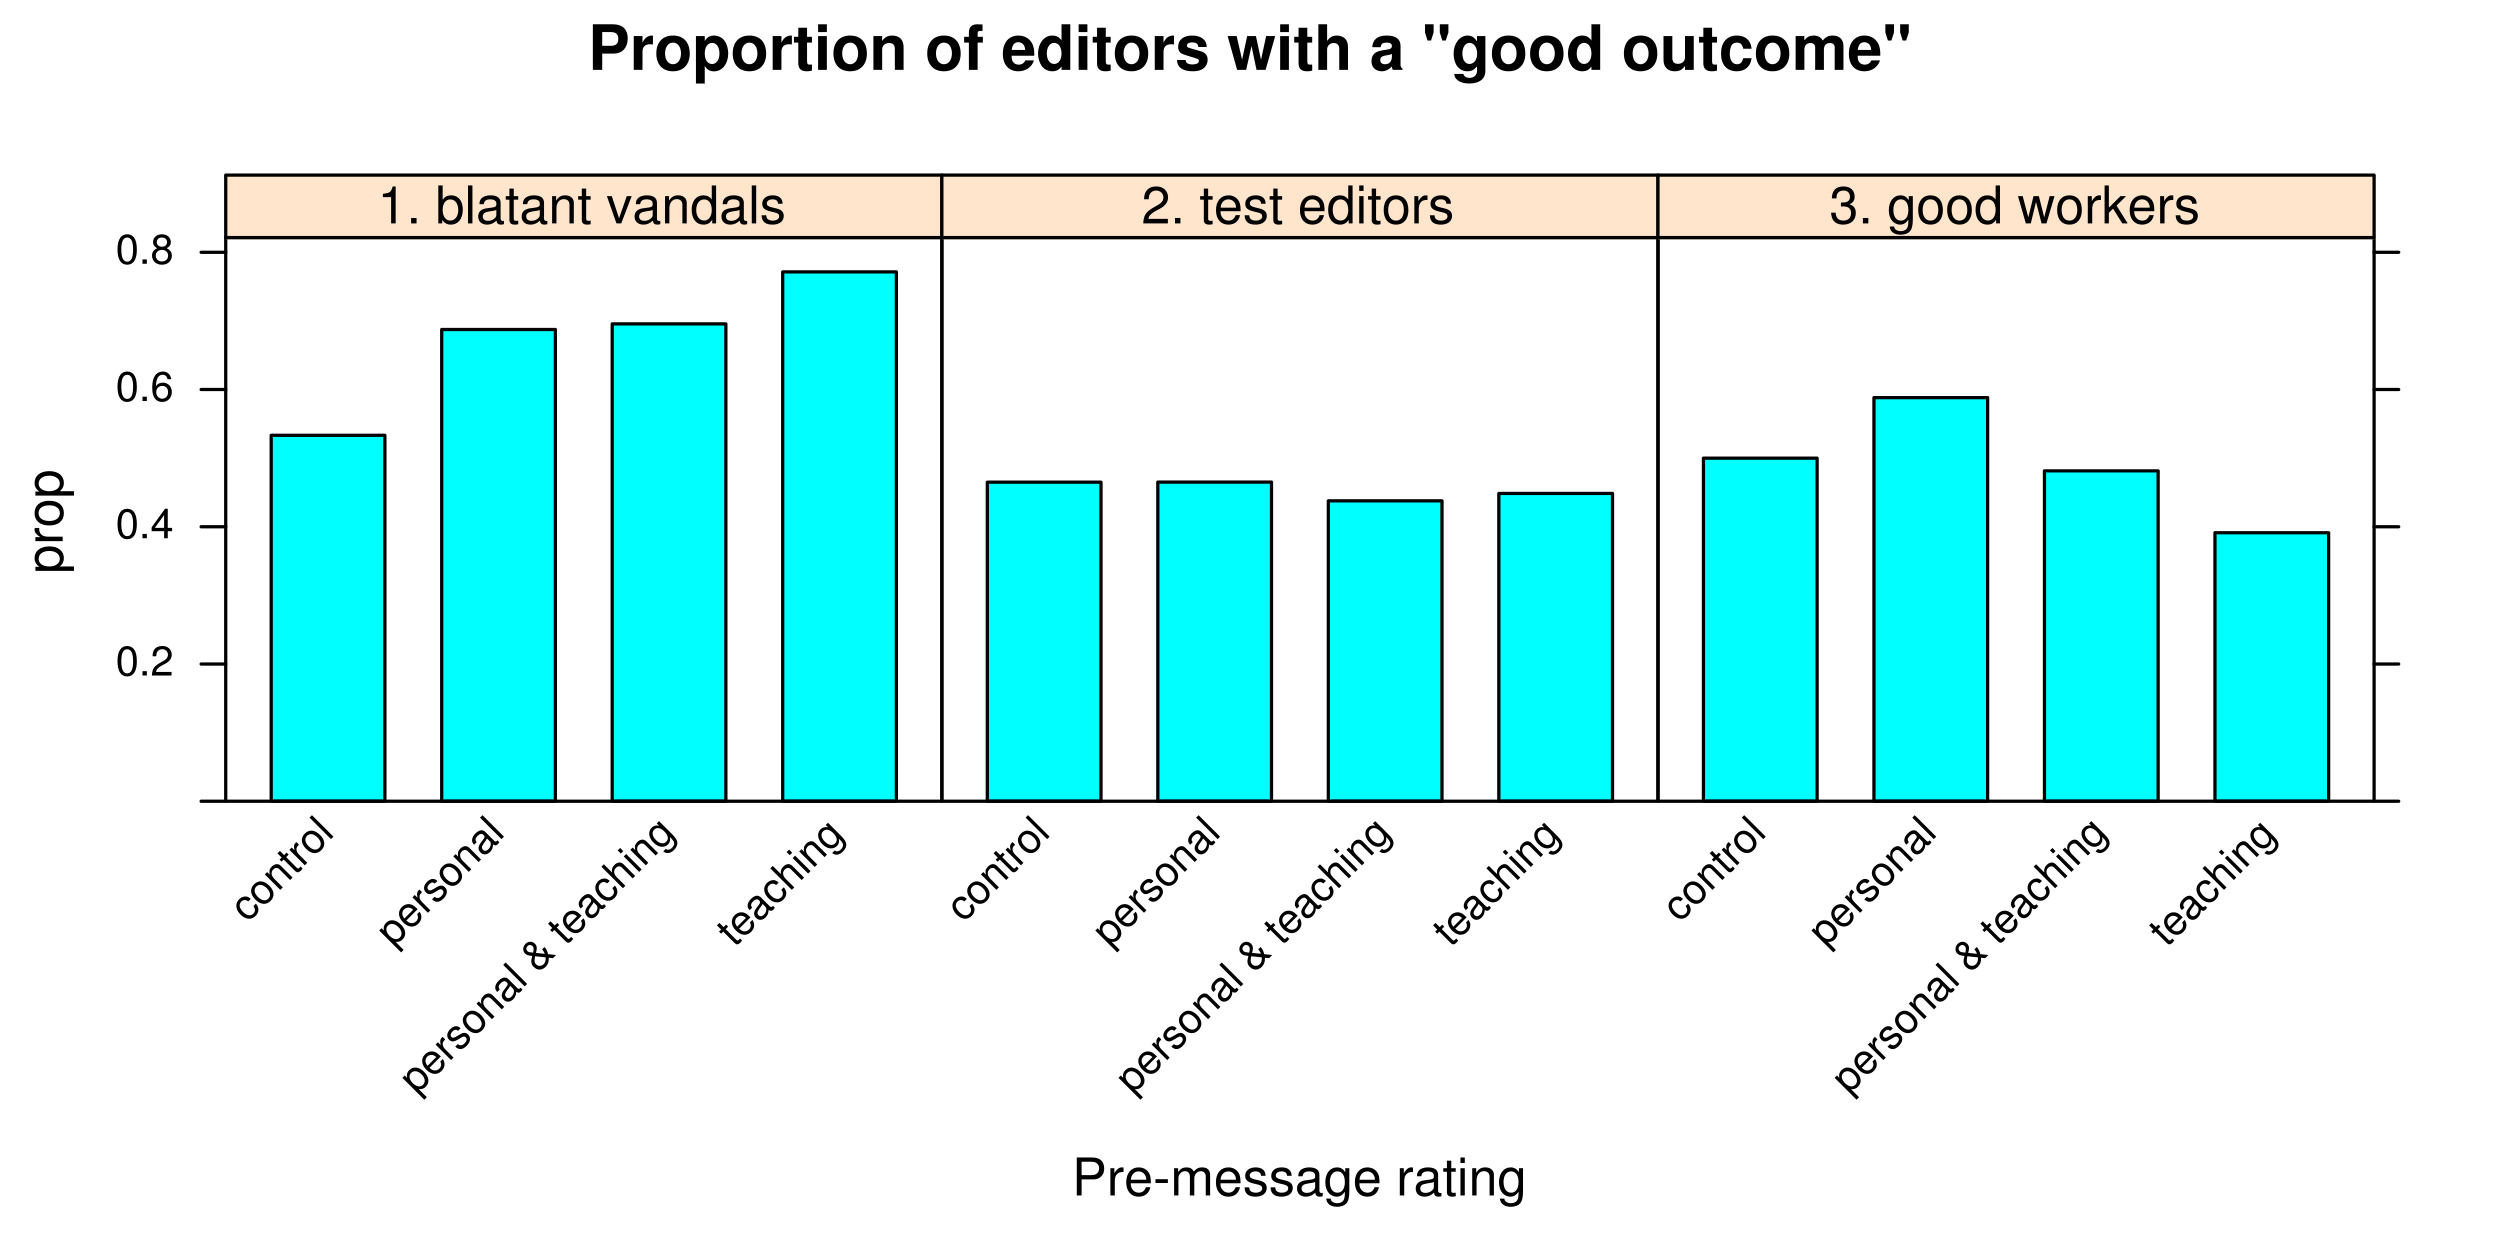 <?xml version="1.0" encoding="UTF-8"?>
<svg xmlns="http://www.w3.org/2000/svg" xmlns:xlink="http://www.w3.org/1999/xlink" width="576pt" height="288pt" viewBox="0 0 576 288" version="1.1">
<defs>
<g>
<symbol overflow="visible" id="glyph0-0">
<path style="stroke:none;" d=""/>
</symbol>
<symbol overflow="visible" id="glyph0-1">
<path style="stroke:none;" d="M 3.25 -3.75 L 5.953 -3.75 C 7.875 -3.75 9.125 -5.109 9.125 -7.25 C 9.125 -9.344 7.922 -10.5 5.734 -10.5 L 1.094 -10.5 L 1.094 0 L 3.25 0 L 3.25 -3.75 Z M 3.25 -5.547 L 3.25 -8.703 L 5.266 -8.703 C 6.422 -8.703 6.953 -8.203 6.953 -7.109 C 6.953 -6.047 6.422 -5.547 5.266 -5.547 L 3.25 -5.547 Z M 3.25 -5.547 "/>
</symbol>
<symbol overflow="visible" id="glyph0-2">
<path style="stroke:none;" d="M 0.906 -7.781 L 0.906 0 L 2.922 0 L 2.922 -4.141 C 2.922 -5.312 3.516 -5.906 4.703 -5.906 C 4.906 -5.906 5.062 -5.891 5.328 -5.844 L 5.328 -7.891 C 5.219 -7.906 5.141 -7.906 5.078 -7.906 C 4.156 -7.906 3.359 -7.297 2.922 -6.25 L 2.922 -7.781 L 0.906 -7.781 Z M 0.906 -7.781 "/>
</symbol>
<symbol overflow="visible" id="glyph0-3">
<path style="stroke:none;" d="M 4.344 -7.906 C 1.953 -7.906 0.5 -6.344 0.5 -3.781 C 0.5 -1.219 1.953 0.328 4.344 0.328 C 6.719 0.328 8.203 -1.234 8.203 -3.734 C 8.203 -6.375 6.766 -7.906 4.344 -7.906 Z M 4.344 -6.281 C 5.453 -6.281 6.188 -5.281 6.188 -3.766 C 6.188 -2.312 5.438 -1.297 4.344 -1.297 C 3.25 -1.297 2.516 -2.312 2.516 -3.781 C 2.516 -5.266 3.25 -6.281 4.344 -6.281 Z M 4.344 -6.281 "/>
</symbol>
<symbol overflow="visible" id="glyph0-4">
<path style="stroke:none;" d="M 2.859 -7.781 L 0.828 -7.781 L 0.828 3.141 L 2.859 3.141 L 2.859 -0.922 C 3.344 -0.062 4.031 0.344 5.016 0.344 C 6.891 0.344 8.266 -1.406 8.266 -3.781 C 8.266 -4.875 7.953 -5.969 7.438 -6.688 C 6.922 -7.422 5.953 -7.906 5.016 -7.906 C 4.031 -7.906 3.344 -7.484 2.859 -6.625 L 2.859 -7.781 Z M 4.547 -6.219 C 5.578 -6.219 6.25 -5.234 6.25 -3.75 C 6.25 -2.328 5.547 -1.344 4.547 -1.344 C 3.547 -1.344 2.859 -2.312 2.859 -3.781 C 2.859 -5.234 3.547 -6.219 4.547 -6.219 Z M 4.547 -6.219 "/>
</symbol>
<symbol overflow="visible" id="glyph0-5">
<path style="stroke:none;" d="M 4.344 -7.625 L 3.219 -7.625 L 3.219 -9.703 L 1.203 -9.703 L 1.203 -7.625 L 0.203 -7.625 L 0.203 -6.281 L 1.203 -6.281 L 1.203 -1.5 C 1.203 -0.281 1.844 0.328 3.172 0.328 C 3.609 0.328 3.969 0.281 4.344 0.172 L 4.344 -1.234 C 4.141 -1.203 4.016 -1.203 3.875 -1.203 C 3.344 -1.203 3.219 -1.359 3.219 -2.047 L 3.219 -6.281 L 4.344 -6.281 L 4.344 -7.625 Z M 4.344 -7.625 "/>
</symbol>
<symbol overflow="visible" id="glyph0-6">
<path style="stroke:none;" d="M 2.984 -7.781 L 0.969 -7.781 L 0.969 0 L 2.984 0 L 2.984 -7.781 Z M 2.984 -10.5 L 0.969 -10.5 L 0.969 -8.703 L 2.984 -8.703 L 2.984 -10.5 Z M 2.984 -10.5 "/>
</symbol>
<symbol overflow="visible" id="glyph0-7">
<path style="stroke:none;" d="M 0.906 -7.781 L 0.906 0 L 2.922 0 L 2.922 -4.672 C 2.922 -5.594 3.578 -6.188 4.547 -6.188 C 5.422 -6.188 5.844 -5.719 5.844 -4.797 L 5.844 0 L 7.859 0 L 7.859 -5.219 C 7.859 -6.922 6.922 -7.906 5.266 -7.906 C 4.203 -7.906 3.5 -7.516 2.922 -6.656 L 2.922 -7.781 L 0.906 -7.781 Z M 0.906 -7.781 "/>
</symbol>
<symbol overflow="visible" id="glyph0-8">
<path style="stroke:none;" d=""/>
</symbol>
<symbol overflow="visible" id="glyph0-9">
<path style="stroke:none;" d="M 4.516 -7.625 L 3.312 -7.625 L 3.312 -8.391 C 3.312 -8.781 3.484 -8.984 3.859 -8.984 C 4.031 -8.984 4.266 -8.969 4.438 -8.953 L 4.438 -10.453 C 4.062 -10.484 3.562 -10.5 3.281 -10.5 C 1.938 -10.5 1.297 -9.875 1.297 -8.562 L 1.297 -7.625 L 0.203 -7.625 L 0.203 -6.281 L 1.297 -6.281 L 1.297 0 L 3.312 0 L 3.312 -6.281 L 4.516 -6.281 L 4.516 -7.625 Z M 4.516 -7.625 "/>
</symbol>
<symbol overflow="visible" id="glyph0-10">
<path style="stroke:none;" d="M 7.547 -3.25 C 7.562 -3.422 7.562 -3.5 7.562 -3.594 C 7.562 -4.375 7.453 -5.094 7.266 -5.641 C 6.734 -7.062 5.484 -7.906 3.922 -7.906 C 1.688 -7.906 0.312 -6.297 0.312 -3.688 C 0.312 -1.203 1.672 0.328 3.875 0.328 C 5.625 0.328 7.031 -0.656 7.484 -2.188 L 5.484 -2.188 C 5.25 -1.562 4.688 -1.203 3.953 -1.203 C 3.375 -1.203 2.906 -1.453 2.625 -1.891 C 2.438 -2.172 2.359 -2.516 2.328 -3.25 L 7.547 -3.25 Z M 2.359 -4.594 C 2.5 -5.781 3 -6.375 3.891 -6.375 C 4.391 -6.375 4.859 -6.125 5.141 -5.719 C 5.328 -5.438 5.422 -5.125 5.453 -4.594 L 2.359 -4.594 Z M 2.359 -4.594 "/>
</symbol>
<symbol overflow="visible" id="glyph0-11">
<path style="stroke:none;" d="M 5.828 0 L 7.844 0 L 7.844 -10.5 L 5.828 -10.5 L 5.828 -6.766 C 5.328 -7.547 4.656 -7.906 3.688 -7.906 C 1.828 -7.906 0.422 -6.125 0.422 -3.781 C 0.422 -2.719 0.734 -1.656 1.25 -0.906 C 1.781 -0.156 2.734 0.328 3.688 0.328 C 4.656 0.328 5.328 -0.031 5.828 -0.797 L 5.828 0 Z M 4.141 -6.219 C 5.156 -6.219 5.828 -5.234 5.828 -3.75 C 5.828 -2.328 5.141 -1.359 4.141 -1.359 C 3.125 -1.359 2.438 -2.344 2.438 -3.781 C 2.438 -5.219 3.125 -6.219 4.141 -6.219 Z M 4.141 -6.219 "/>
</symbol>
<symbol overflow="visible" id="glyph0-12">
<path style="stroke:none;" d="M 7.281 -5.266 C 7.25 -6.922 5.984 -7.906 3.891 -7.906 C 1.922 -7.906 0.688 -6.922 0.688 -5.312 C 0.688 -4.797 0.844 -4.344 1.125 -4.047 C 1.391 -3.781 1.641 -3.641 2.391 -3.406 L 4.797 -2.656 C 5.297 -2.5 5.469 -2.328 5.469 -2.016 C 5.469 -1.547 4.906 -1.25 3.969 -1.25 C 3.453 -1.25 3.047 -1.359 2.781 -1.531 C 2.562 -1.688 2.484 -1.844 2.391 -2.266 L 0.422 -2.266 C 0.469 -0.562 1.734 0.328 4.094 0.328 C 5.172 0.328 6 0.094 6.562 -0.359 C 7.141 -0.828 7.484 -1.547 7.484 -2.312 C 7.484 -3.312 6.984 -3.969 5.969 -4.266 L 3.422 -5 C 2.859 -5.172 2.703 -5.281 2.703 -5.609 C 2.703 -6.031 3.172 -6.328 3.875 -6.328 C 4.844 -6.328 5.312 -5.984 5.328 -5.266 L 7.281 -5.266 Z M 7.281 -5.266 "/>
</symbol>
<symbol overflow="visible" id="glyph0-13">
<path style="stroke:none;" d="M 8.828 0 L 11.031 -7.781 L 8.953 -7.781 L 7.766 -2.328 L 6.594 -7.781 L 4.578 -7.781 L 3.406 -2.328 L 2.156 -7.781 L 0.078 -7.781 L 2.266 0 L 4.344 0 L 5.578 -5.484 L 6.734 0 L 8.828 0 Z M 8.828 0 "/>
</symbol>
<symbol overflow="visible" id="glyph0-14">
<path style="stroke:none;" d="M 0.969 -10.5 L 0.969 0 L 2.984 0 L 2.984 -4.672 C 2.984 -5.562 3.625 -6.188 4.531 -6.188 C 4.969 -6.188 5.312 -6.031 5.547 -5.719 C 5.719 -5.453 5.781 -5.266 5.781 -4.75 L 5.781 0 L 7.797 0 L 7.797 -5.219 C 7.797 -6.188 7.531 -6.875 7 -7.312 C 6.562 -7.688 5.906 -7.906 5.266 -7.906 C 4.266 -7.906 3.547 -7.5 2.984 -6.656 L 2.984 -10.5 L 0.969 -10.5 Z M 0.969 -10.5 "/>
</symbol>
<symbol overflow="visible" id="glyph0-15">
<path style="stroke:none;" d="M 7.547 -0.25 C 7.188 -0.578 7.094 -0.797 7.094 -1.203 L 7.094 -5.516 C 7.094 -7.109 6 -7.906 3.906 -7.906 C 1.797 -7.906 0.703 -7.016 0.578 -5.219 L 2.516 -5.219 C 2.625 -6.016 2.953 -6.281 3.953 -6.281 C 4.719 -6.281 5.109 -6.016 5.109 -5.5 C 5.109 -5.25 4.984 -5.016 4.766 -4.891 C 4.5 -4.75 4.5 -4.75 3.5 -4.594 L 2.688 -4.453 C 1.156 -4.188 0.406 -3.406 0.406 -2 C 0.406 -1.344 0.594 -0.797 0.953 -0.406 C 1.391 0.062 2.078 0.328 2.766 0.328 C 3.625 0.328 4.422 -0.047 5.125 -0.781 C 5.125 -0.375 5.172 -0.234 5.359 0 L 7.547 0 L 7.547 -0.25 Z M 5.109 -3.125 C 5.109 -1.953 4.531 -1.297 3.516 -1.297 C 2.844 -1.297 2.422 -1.656 2.422 -2.234 C 2.422 -2.844 2.734 -3.125 3.578 -3.297 L 4.266 -3.422 C 4.797 -3.531 4.891 -3.562 5.109 -3.672 L 5.109 -3.125 Z M 5.109 -3.125 "/>
</symbol>
<symbol overflow="visible" id="glyph0-16">
<path style="stroke:none;" d="M 2.703 -10.5 L 0.719 -10.5 L 0.719 -8.625 L 1.297 -6.766 L 2.109 -6.766 L 2.703 -8.625 L 2.703 -10.5 Z M 6.109 -10.5 L 4.125 -10.5 L 4.125 -8.625 L 4.703 -6.766 L 5.5 -6.766 L 6.109 -8.625 L 6.109 -10.5 Z M 6.109 -10.5 "/>
</symbol>
<symbol overflow="visible" id="glyph0-17">
<path style="stroke:none;" d="M 5.875 -7.781 L 5.875 -6.578 C 5.266 -7.5 4.609 -7.906 3.719 -7.906 C 1.875 -7.906 0.484 -6.109 0.484 -3.703 C 0.484 -1.281 1.75 0.328 3.672 0.328 C 4.578 0.328 5.125 0.062 5.875 -0.797 L 5.875 0.266 C 5.875 1.203 5.172 1.844 4.156 1.844 C 3.406 1.844 2.891 1.531 2.734 0.938 L 0.641 0.938 C 0.656 1.547 0.891 1.953 1.406 2.391 C 2.031 2.891 2.891 3.141 4.094 3.141 C 6.438 3.141 7.797 2.094 7.797 0.266 L 7.797 -7.781 L 5.875 -7.781 Z M 4.156 -6.219 C 5.156 -6.219 5.906 -5.172 5.906 -3.734 C 5.906 -2.312 5.172 -1.359 4.125 -1.359 C 3.172 -1.359 2.5 -2.312 2.5 -3.734 C 2.5 -5.203 3.172 -6.219 4.156 -6.219 Z M 4.156 -6.219 "/>
</symbol>
<symbol overflow="visible" id="glyph0-18">
<path style="stroke:none;" d="M 7.797 0 L 7.797 -7.781 L 5.781 -7.781 L 5.781 -2.906 C 5.781 -1.984 5.125 -1.391 4.156 -1.391 C 3.281 -1.391 2.859 -1.844 2.859 -2.781 L 2.859 -7.781 L 0.828 -7.781 L 0.828 -2.359 C 0.828 -0.641 1.781 0.328 3.438 0.328 C 4.5 0.328 5.203 -0.062 5.781 -0.922 L 5.781 0 L 7.797 0 Z M 7.797 0 "/>
</symbol>
<symbol overflow="visible" id="glyph0-19">
<path style="stroke:none;" d="M 7.516 -4.875 C 7.375 -6.766 6.109 -7.906 4.156 -7.906 C 1.844 -7.906 0.484 -6.375 0.484 -3.734 C 0.484 -1.172 1.828 0.328 4.141 0.328 C 6.016 0.328 7.328 -0.828 7.516 -2.688 L 5.594 -2.688 C 5.328 -1.688 4.922 -1.297 4.156 -1.297 C 3.125 -1.297 2.5 -2.219 2.5 -3.734 C 2.5 -4.469 2.656 -5.156 2.891 -5.625 C 3.125 -6.047 3.578 -6.281 4.156 -6.281 C 4.969 -6.281 5.359 -5.891 5.594 -4.875 L 7.516 -4.875 Z M 7.516 -4.875 "/>
</symbol>
<symbol overflow="visible" id="glyph0-20">
<path style="stroke:none;" d="M 0.859 -7.781 L 0.859 0 L 2.875 0 L 2.875 -4.672 C 2.875 -5.625 3.406 -6.188 4.266 -6.188 C 4.938 -6.188 5.359 -5.812 5.359 -5.188 L 5.359 0 L 7.375 0 L 7.375 -4.672 C 7.375 -5.625 7.891 -6.188 8.766 -6.188 C 9.438 -6.188 9.859 -5.812 9.859 -5.188 L 9.859 0 L 11.875 0 L 11.875 -5.5 C 11.875 -7.016 10.953 -7.906 9.391 -7.906 C 8.406 -7.906 7.719 -7.562 7.109 -6.75 C 6.734 -7.484 5.969 -7.906 5 -7.906 C 4.109 -7.906 3.531 -7.609 2.859 -6.812 L 2.859 -7.781 L 0.859 -7.781 Z M 0.859 -7.781 "/>
</symbol>
<symbol overflow="visible" id="glyph1-0">
<path style="stroke:none;" d=""/>
</symbol>
<symbol overflow="visible" id="glyph1-1">
<path style="stroke:none;" d="M 2.203 -3.703 L 4.953 -3.703 C 5.641 -3.703 6.188 -3.906 6.641 -4.328 C 7.172 -4.812 7.406 -5.375 7.406 -6.188 C 7.406 -7.828 6.438 -8.75 4.703 -8.75 L 1.094 -8.75 L 1.094 0 L 2.203 0 L 2.203 -3.703 Z M 2.203 -4.688 L 2.203 -7.766 L 4.531 -7.766 C 5.609 -7.766 6.234 -7.188 6.234 -6.234 C 6.234 -5.266 5.609 -4.688 4.531 -4.688 L 2.203 -4.688 Z M 2.203 -4.688 "/>
</symbol>
<symbol overflow="visible" id="glyph1-2">
<path style="stroke:none;" d="M 0.828 -6.281 L 0.828 0 L 1.844 0 L 1.844 -3.266 C 1.844 -4.156 2.062 -4.75 2.547 -5.094 C 2.859 -5.328 3.156 -5.406 3.859 -5.406 L 3.859 -6.438 C 3.688 -6.453 3.594 -6.469 3.469 -6.469 C 2.812 -6.469 2.328 -6.078 1.75 -5.141 L 1.75 -6.281 L 0.828 -6.281 Z M 0.828 -6.281 "/>
</symbol>
<symbol overflow="visible" id="glyph1-3">
<path style="stroke:none;" d="M 6.156 -2.812 C 6.156 -3.766 6.078 -4.344 5.906 -4.812 C 5.5 -5.844 4.531 -6.469 3.359 -6.469 C 1.609 -6.469 0.484 -5.125 0.484 -3.062 C 0.484 -1 1.578 0.281 3.344 0.281 C 4.781 0.281 5.766 -0.547 6.031 -1.906 L 5.016 -1.906 C 4.734 -1.078 4.172 -0.641 3.375 -0.641 C 2.734 -0.641 2.203 -0.938 1.859 -1.469 C 1.625 -1.828 1.531 -2.188 1.531 -2.812 L 6.156 -2.812 Z M 1.547 -3.625 C 1.625 -4.781 2.344 -5.547 3.344 -5.547 C 4.328 -5.547 5.094 -4.734 5.094 -3.703 C 5.094 -3.672 5.094 -3.641 5.078 -3.625 L 1.547 -3.625 Z M 1.547 -3.625 "/>
</symbol>
<symbol overflow="visible" id="glyph1-4">
<path style="stroke:none;" d="M 3.406 -3.75 L 0.547 -3.75 L 0.547 -2.875 L 3.406 -2.875 L 3.406 -3.75 Z M 3.406 -3.75 "/>
</symbol>
<symbol overflow="visible" id="glyph1-5">
<path style="stroke:none;" d="M 0.844 -6.281 L 0.844 0 L 1.844 0 L 1.844 -3.953 C 1.844 -4.859 2.516 -5.594 3.328 -5.594 C 4.062 -5.594 4.484 -5.141 4.484 -4.328 L 4.484 0 L 5.5 0 L 5.5 -3.953 C 5.5 -4.859 6.156 -5.594 6.969 -5.594 C 7.703 -5.594 8.141 -5.125 8.141 -4.328 L 8.141 0 L 9.141 0 L 9.141 -4.719 C 9.141 -5.844 8.5 -6.469 7.312 -6.469 C 6.484 -6.469 5.969 -6.219 5.391 -5.516 C 5.016 -6.188 4.516 -6.469 3.703 -6.469 C 2.859 -6.469 2.297 -6.156 1.766 -5.406 L 1.766 -6.281 L 0.844 -6.281 Z M 0.844 -6.281 "/>
</symbol>
<symbol overflow="visible" id="glyph1-6">
<path style="stroke:none;" d="M 5.25 -4.531 C 5.25 -5.766 4.422 -6.469 2.969 -6.469 C 1.516 -6.469 0.562 -5.719 0.562 -4.547 C 0.562 -3.562 1.062 -3.094 2.562 -2.734 L 3.484 -2.516 C 4.188 -2.344 4.469 -2.094 4.469 -1.625 C 4.469 -1.047 3.875 -0.641 3 -0.641 C 2.453 -0.641 2 -0.797 1.75 -1.062 C 1.594 -1.25 1.531 -1.422 1.469 -1.875 L 0.406 -1.875 C 0.453 -0.422 1.266 0.281 2.922 0.281 C 4.5 0.281 5.516 -0.5 5.516 -1.719 C 5.516 -2.656 4.984 -3.172 3.734 -3.469 L 2.766 -3.703 C 1.953 -3.891 1.609 -4.156 1.609 -4.594 C 1.609 -5.172 2.125 -5.547 2.938 -5.547 C 3.75 -5.547 4.172 -5.203 4.203 -4.531 L 5.25 -4.531 Z M 5.25 -4.531 "/>
</symbol>
<symbol overflow="visible" id="glyph1-7">
<path style="stroke:none;" d="M 6.422 -0.594 C 6.312 -0.562 6.266 -0.562 6.203 -0.562 C 5.859 -0.562 5.656 -0.75 5.656 -1.062 L 5.656 -4.75 C 5.656 -5.875 4.844 -6.469 3.297 -6.469 C 2.391 -6.469 1.625 -6.203 1.219 -5.734 C 0.922 -5.406 0.797 -5.047 0.781 -4.422 L 1.781 -4.422 C 1.875 -5.203 2.328 -5.547 3.266 -5.547 C 4.156 -5.547 4.672 -5.203 4.672 -4.609 L 4.672 -4.344 C 4.672 -3.922 4.422 -3.75 3.625 -3.641 C 2.203 -3.469 1.984 -3.422 1.609 -3.266 C 0.875 -2.969 0.5 -2.406 0.5 -1.578 C 0.5 -0.438 1.297 0.281 2.562 0.281 C 3.359 0.281 4 0 4.703 -0.641 C 4.781 -0.016 5.094 0.281 5.734 0.281 C 5.938 0.281 6.094 0.25 6.422 0.172 L 6.422 -0.594 Z M 4.672 -1.984 C 4.672 -1.641 4.578 -1.438 4.266 -1.156 C 3.859 -0.797 3.375 -0.594 2.781 -0.594 C 2 -0.594 1.547 -0.969 1.547 -1.609 C 1.547 -2.266 1.984 -2.609 3.062 -2.766 C 4.109 -2.906 4.328 -2.953 4.672 -3.109 L 4.672 -1.984 Z M 4.672 -1.984 "/>
</symbol>
<symbol overflow="visible" id="glyph1-8">
<path style="stroke:none;" d="M 4.938 -6.281 L 4.938 -5.375 C 4.438 -6.125 3.828 -6.469 3.031 -6.469 C 1.422 -6.469 0.344 -5.078 0.344 -3.031 C 0.344 -2 0.625 -1.156 1.141 -0.562 C 1.609 -0.031 2.281 0.281 2.938 0.281 C 3.734 0.281 4.281 -0.062 4.844 -0.859 L 4.844 -0.531 C 4.844 0.328 4.734 0.844 4.484 1.188 C 4.219 1.562 3.703 1.781 3.094 1.781 C 2.641 1.781 2.234 1.656 1.953 1.438 C 1.734 1.266 1.625 1.094 1.578 0.719 L 0.547 0.719 C 0.656 1.906 1.578 2.609 3.062 2.609 C 4 2.609 4.797 2.312 5.203 1.812 C 5.688 1.234 5.875 0.438 5.875 -1.031 L 5.875 -6.281 L 4.938 -6.281 Z M 3.125 -5.547 C 4.219 -5.547 4.844 -4.625 4.844 -3.062 C 4.844 -1.562 4.203 -0.641 3.141 -0.641 C 2.047 -0.641 1.391 -1.578 1.391 -3.094 C 1.391 -4.609 2.062 -5.547 3.125 -5.547 Z M 3.125 -5.547 "/>
</symbol>
<symbol overflow="visible" id="glyph1-9">
<path style="stroke:none;" d=""/>
</symbol>
<symbol overflow="visible" id="glyph1-10">
<path style="stroke:none;" d="M 3.047 -6.281 L 2.016 -6.281 L 2.016 -8.016 L 1.016 -8.016 L 1.016 -6.281 L 0.172 -6.281 L 0.172 -5.469 L 1.016 -5.469 L 1.016 -0.719 C 1.016 -0.078 1.453 0.281 2.234 0.281 C 2.469 0.281 2.719 0.25 3.047 0.188 L 3.047 -0.641 C 2.922 -0.609 2.766 -0.594 2.562 -0.594 C 2.141 -0.594 2.016 -0.719 2.016 -1.156 L 2.016 -5.469 L 3.047 -5.469 L 3.047 -6.281 Z M 3.047 -6.281 "/>
</symbol>
<symbol overflow="visible" id="glyph1-11">
<path style="stroke:none;" d="M 1.797 -6.281 L 0.797 -6.281 L 0.797 0 L 1.797 0 L 1.797 -6.281 Z M 1.797 -8.75 L 0.797 -8.75 L 0.797 -7.484 L 1.797 -7.484 L 1.797 -8.75 Z M 1.797 -8.75 "/>
</symbol>
<symbol overflow="visible" id="glyph1-12">
<path style="stroke:none;" d="M 0.844 -6.281 L 0.844 0 L 1.844 0 L 1.844 -3.469 C 1.844 -4.75 2.516 -5.594 3.547 -5.594 C 4.344 -5.594 4.844 -5.109 4.844 -4.359 L 4.844 0 L 5.844 0 L 5.844 -4.75 C 5.844 -5.797 5.062 -6.469 3.859 -6.469 C 2.922 -6.469 2.312 -6.109 1.766 -5.234 L 1.766 -6.281 L 0.844 -6.281 Z M 0.844 -6.281 "/>
</symbol>
<symbol overflow="visible" id="glyph1-13">
<path style="stroke:none;" d="M 3.109 -6.062 L 3.109 0 L 4.156 0 L 4.156 -8.516 L 3.469 -8.516 C 3.094 -7.203 2.859 -7.016 1.219 -6.812 L 1.219 -6.062 L 3.109 -6.062 Z M 3.109 -6.062 "/>
</symbol>
<symbol overflow="visible" id="glyph1-14">
<path style="stroke:none;" d="M 2.297 -1.25 L 1.047 -1.25 L 1.047 0 L 2.297 0 L 2.297 -1.25 Z M 2.297 -1.25 "/>
</symbol>
<symbol overflow="visible" id="glyph1-15">
<path style="stroke:none;" d="M 0.641 -8.75 L 0.641 0 L 1.547 0 L 1.547 -0.797 C 2.031 -0.078 2.656 0.281 3.547 0.281 C 5.203 0.281 6.281 -1.078 6.281 -3.172 C 6.281 -5.203 5.25 -6.469 3.594 -6.469 C 2.719 -6.469 2.109 -6.141 1.641 -5.438 L 1.641 -8.75 L 0.641 -8.75 Z M 3.391 -5.531 C 4.516 -5.531 5.234 -4.562 5.234 -3.062 C 5.234 -1.625 4.484 -0.656 3.391 -0.656 C 2.344 -0.656 1.641 -1.625 1.641 -3.094 C 1.641 -4.578 2.344 -5.531 3.391 -5.531 Z M 3.391 -5.531 "/>
</symbol>
<symbol overflow="visible" id="glyph1-16">
<path style="stroke:none;" d="M 1.828 -8.75 L 0.812 -8.75 L 0.812 0 L 1.828 0 L 1.828 -8.75 Z M 1.828 -8.75 "/>
</symbol>
<symbol overflow="visible" id="glyph1-17">
<path style="stroke:none;" d="M 3.422 0 L 5.828 -6.281 L 4.703 -6.281 L 2.922 -1.188 L 1.25 -6.281 L 0.125 -6.281 L 2.328 0 L 3.422 0 Z M 3.422 0 "/>
</symbol>
<symbol overflow="visible" id="glyph1-18">
<path style="stroke:none;" d="M 5.938 -8.75 L 4.938 -8.75 L 4.938 -5.5 C 4.531 -6.125 3.859 -6.469 3.016 -6.469 C 1.375 -6.469 0.312 -5.156 0.312 -3.156 C 0.312 -1.031 1.359 0.281 3.047 0.281 C 3.906 0.281 4.516 -0.047 5.047 -0.828 L 5.047 0 L 5.938 0 L 5.938 -8.75 Z M 3.188 -5.531 C 4.266 -5.531 4.938 -4.578 4.938 -3.078 C 4.938 -1.625 4.25 -0.656 3.188 -0.656 C 2.094 -0.656 1.359 -1.625 1.359 -3.094 C 1.359 -4.562 2.094 -5.531 3.188 -5.531 Z M 3.188 -5.531 "/>
</symbol>
<symbol overflow="visible" id="glyph1-19">
<path style="stroke:none;" d="M 6.078 -1.047 L 1.594 -1.047 C 1.703 -1.734 2.094 -2.188 3.125 -2.797 L 4.328 -3.438 C 5.516 -4.094 6.125 -4.969 6.125 -6.016 C 6.125 -6.719 5.844 -7.375 5.344 -7.844 C 4.844 -8.297 4.219 -8.516 3.406 -8.516 C 2.328 -8.516 1.531 -8.125 1.062 -7.406 C 0.75 -6.953 0.625 -6.422 0.594 -5.562 L 1.656 -5.562 C 1.688 -6.125 1.766 -6.484 1.906 -6.75 C 2.188 -7.266 2.734 -7.578 3.375 -7.578 C 4.328 -7.578 5.047 -6.906 5.047 -5.984 C 5.047 -5.312 4.656 -4.734 3.906 -4.312 L 2.797 -3.688 C 1.016 -2.672 0.5 -1.875 0.406 0 L 6.078 0 L 6.078 -1.047 Z M 6.078 -1.047 "/>
</symbol>
<symbol overflow="visible" id="glyph1-20">
<path style="stroke:none;" d="M 3.266 -6.469 C 1.5 -6.469 0.438 -5.203 0.438 -3.094 C 0.438 -0.984 1.484 0.281 3.281 0.281 C 5.047 0.281 6.125 -0.984 6.125 -3.047 C 6.125 -5.219 5.078 -6.469 3.266 -6.469 Z M 3.281 -5.547 C 4.406 -5.547 5.078 -4.625 5.078 -3.062 C 5.078 -1.578 4.375 -0.641 3.281 -0.641 C 2.156 -0.641 1.469 -1.578 1.469 -3.094 C 1.469 -4.609 2.156 -5.547 3.281 -5.547 Z M 3.281 -5.547 "/>
</symbol>
<symbol overflow="visible" id="glyph1-21">
<path style="stroke:none;" d="M 2.656 -3.906 L 2.781 -3.906 L 3.234 -3.906 C 4.391 -3.906 4.984 -3.391 4.984 -2.359 C 4.984 -1.297 4.328 -0.656 3.234 -0.656 C 2.078 -0.656 1.516 -1.234 1.438 -2.469 L 0.391 -2.469 C 0.438 -1.781 0.547 -1.344 0.75 -0.953 C 1.188 -0.141 2.031 0.281 3.188 0.281 C 4.938 0.281 6.078 -0.766 6.078 -2.375 C 6.078 -3.453 5.656 -4.062 4.625 -4.406 C 5.422 -4.719 5.812 -5.312 5.812 -6.172 C 5.812 -7.625 4.844 -8.516 3.234 -8.516 C 1.516 -8.516 0.594 -7.578 0.562 -5.766 L 1.625 -5.766 C 1.625 -6.281 1.688 -6.562 1.812 -6.828 C 2.047 -7.297 2.578 -7.578 3.234 -7.578 C 4.172 -7.578 4.734 -7.031 4.734 -6.125 C 4.734 -5.531 4.531 -5.172 4.062 -4.984 C 3.766 -4.859 3.391 -4.812 2.656 -4.797 L 2.656 -3.906 Z M 2.656 -3.906 "/>
</symbol>
<symbol overflow="visible" id="glyph1-22">
<path style="stroke:none;" d="M 6.641 0 L 8.5 -6.281 L 7.375 -6.281 L 6.125 -1.391 L 4.891 -6.281 L 3.656 -6.281 L 2.453 -1.391 L 1.172 -6.281 L 0.078 -6.281 L 1.891 0 L 3.031 0 L 4.234 -4.938 L 5.516 0 L 6.641 0 Z M 6.641 0 "/>
</symbol>
<symbol overflow="visible" id="glyph1-23">
<path style="stroke:none;" d="M 1.688 -8.75 L 0.703 -8.75 L 0.703 0 L 1.688 0 L 1.688 -2.453 L 2.656 -3.406 L 4.781 0 L 6.031 0 L 3.453 -4.109 L 5.641 -6.281 L 4.359 -6.281 L 1.688 -3.625 L 1.688 -8.75 Z M 1.688 -8.75 "/>
</symbol>
<symbol overflow="visible" id="glyph2-0">
<path style="stroke:none;" d=""/>
</symbol>
<symbol overflow="visible" id="glyph2-1">
<path style="stroke:none;" d="M 2.609 -0.641 L 2.609 -1.656 L -0.656 -1.656 C -0.016 -2.188 0.281 -2.766 0.281 -3.594 C 0.281 -5.203 -1.031 -6.281 -3.031 -6.281 C -5.141 -6.281 -6.469 -5.25 -6.469 -3.578 C -6.469 -2.719 -6.078 -2.047 -5.344 -1.578 L -6.281 -1.578 L -6.281 -0.641 L 2.609 -0.641 Z M -5.531 -3.406 C -5.531 -4.516 -4.562 -5.234 -3.062 -5.234 C -1.625 -5.234 -0.656 -4.5 -0.656 -3.406 C -0.656 -2.359 -1.625 -1.656 -3.094 -1.656 C -4.578 -1.656 -5.531 -2.359 -5.531 -3.406 Z M -5.531 -3.406 "/>
</symbol>
<symbol overflow="visible" id="glyph2-2">
<path style="stroke:none;" d="M -6.281 -0.828 L 0 -0.828 L 0 -1.844 L -3.266 -1.844 C -4.156 -1.844 -4.75 -2.062 -5.094 -2.547 C -5.328 -2.859 -5.406 -3.156 -5.406 -3.859 L -6.438 -3.859 C -6.453 -3.688 -6.469 -3.594 -6.469 -3.469 C -6.469 -2.812 -6.078 -2.328 -5.141 -1.75 L -6.281 -1.75 L -6.281 -0.828 Z M -6.281 -0.828 "/>
</symbol>
<symbol overflow="visible" id="glyph2-3">
<path style="stroke:none;" d="M -6.469 -3.266 C -6.469 -1.5 -5.203 -0.438 -3.094 -0.438 C -0.984 -0.438 0.281 -1.484 0.281 -3.281 C 0.281 -5.047 -0.984 -6.125 -3.047 -6.125 C -5.219 -6.125 -6.469 -5.078 -6.469 -3.266 Z M -5.547 -3.281 C -5.547 -4.406 -4.625 -5.078 -3.062 -5.078 C -1.578 -5.078 -0.641 -4.375 -0.641 -3.281 C -0.641 -2.156 -1.578 -1.469 -3.094 -1.469 C -4.609 -1.469 -5.547 -2.156 -5.547 -3.281 Z M -5.547 -3.281 "/>
</symbol>
<symbol overflow="visible" id="glyph3-0">
<path style="stroke:none;" d=""/>
</symbol>
<symbol overflow="visible" id="glyph3-1">
<path style="stroke:none;" d="M 2.641 -6.797 C 2 -6.797 1.422 -6.531 1.078 -6.047 C 0.641 -5.453 0.406 -4.547 0.406 -3.297 C 0.406 -1 1.188 0.219 2.641 0.219 C 4.078 0.219 4.859 -1 4.859 -3.234 C 4.859 -4.562 4.656 -5.438 4.203 -6.047 C 3.844 -6.531 3.281 -6.797 2.641 -6.797 Z M 2.641 -6.047 C 3.547 -6.047 4 -5.125 4 -3.312 C 4 -1.375 3.562 -0.484 2.625 -0.484 C 1.734 -0.484 1.281 -1.422 1.281 -3.281 C 1.281 -5.141 1.734 -6.047 2.641 -6.047 Z M 2.641 -6.047 "/>
</symbol>
<symbol overflow="visible" id="glyph3-2">
<path style="stroke:none;" d="M 1.828 -1 L 0.828 -1 L 0.828 0 L 1.828 0 L 1.828 -1 Z M 1.828 -1 "/>
</symbol>
<symbol overflow="visible" id="glyph3-3">
<path style="stroke:none;" d="M 4.859 -0.828 L 1.281 -0.828 C 1.359 -1.391 1.672 -1.75 2.5 -2.234 L 3.469 -2.75 C 4.406 -3.266 4.906 -3.969 4.906 -4.812 C 4.906 -5.375 4.672 -5.906 4.266 -6.266 C 3.859 -6.625 3.375 -6.797 2.719 -6.797 C 1.859 -6.797 1.219 -6.5 0.844 -5.922 C 0.609 -5.562 0.5 -5.125 0.484 -4.438 L 1.328 -4.438 C 1.359 -4.906 1.406 -5.188 1.531 -5.406 C 1.75 -5.812 2.188 -6.062 2.703 -6.062 C 3.469 -6.062 4.031 -5.516 4.031 -4.781 C 4.031 -4.25 3.719 -3.797 3.125 -3.438 L 2.234 -2.938 C 0.812 -2.141 0.406 -1.5 0.328 0 L 4.859 0 L 4.859 -0.828 Z M 4.859 -0.828 "/>
</symbol>
<symbol overflow="visible" id="glyph3-4">
<path style="stroke:none;" d="M 3.141 -1.625 L 3.141 0 L 3.984 0 L 3.984 -1.625 L 4.984 -1.625 L 4.984 -2.391 L 3.984 -2.391 L 3.984 -6.797 L 3.359 -6.797 L 0.266 -2.516 L 0.266 -1.625 L 3.141 -1.625 Z M 3.141 -2.391 L 1 -2.391 L 3.141 -5.359 L 3.141 -2.391 Z M 3.141 -2.391 "/>
</symbol>
<symbol overflow="visible" id="glyph3-5">
<path style="stroke:none;" d="M 4.781 -5.031 C 4.609 -6.141 3.891 -6.797 2.844 -6.797 C 2.094 -6.797 1.422 -6.438 1.031 -5.828 C 0.609 -5.172 0.406 -4.344 0.406 -3.094 C 0.406 -1.953 0.578 -1.234 0.984 -0.625 C 1.359 -0.078 1.953 0.219 2.703 0.219 C 3.984 0.219 4.922 -0.734 4.922 -2.078 C 4.922 -3.344 4.062 -4.234 2.844 -4.234 C 2.172 -4.234 1.641 -3.969 1.281 -3.469 C 1.281 -5.125 1.828 -6.047 2.797 -6.047 C 3.391 -6.047 3.797 -5.672 3.938 -5.031 L 4.781 -5.031 Z M 2.734 -3.484 C 3.547 -3.484 4.062 -2.922 4.062 -2 C 4.062 -1.156 3.484 -0.531 2.703 -0.531 C 1.922 -0.531 1.328 -1.188 1.328 -2.047 C 1.328 -2.891 1.906 -3.484 2.734 -3.484 Z M 2.734 -3.484 "/>
</symbol>
<symbol overflow="visible" id="glyph3-6">
<path style="stroke:none;" d="M 3.75 -3.578 C 4.453 -4 4.688 -4.344 4.688 -4.984 C 4.688 -6.047 3.844 -6.797 2.641 -6.797 C 1.438 -6.797 0.594 -6.047 0.594 -4.984 C 0.594 -4.359 0.828 -4.016 1.516 -3.578 C 0.734 -3.203 0.359 -2.641 0.359 -1.891 C 0.359 -0.641 1.297 0.219 2.641 0.219 C 3.984 0.219 4.922 -0.641 4.922 -1.875 C 4.922 -2.641 4.531 -3.203 3.75 -3.578 Z M 2.641 -6.047 C 3.359 -6.047 3.812 -5.625 3.812 -4.969 C 3.812 -4.344 3.344 -3.922 2.641 -3.922 C 1.922 -3.922 1.453 -4.344 1.453 -4.984 C 1.453 -5.625 1.922 -6.047 2.641 -6.047 Z M 2.641 -3.203 C 3.484 -3.203 4.062 -2.672 4.062 -1.875 C 4.062 -1.062 3.484 -0.531 2.625 -0.531 C 1.797 -0.531 1.219 -1.078 1.219 -1.875 C 1.219 -2.672 1.797 -3.203 2.641 -3.203 Z M 2.641 -3.203 "/>
</symbol>
<symbol overflow="visible" id="glyph4-0">
<path style="stroke:none;" d=""/>
</symbol>
<symbol overflow="visible" id="glyph4-1">
<path style="stroke:none;" d="M 0.828 -5.547 C 0.469 -5.875 0.172 -6.016 -0.156 -6.094 C -0.734 -6.172 -1.375 -5.938 -1.859 -5.453 C -2.812 -4.5 -2.688 -3.094 -1.516 -1.922 C -0.375 -0.781 0.969 -0.656 1.938 -1.625 C 2.781 -2.469 2.812 -3.531 2.016 -4.453 L 1.438 -3.875 C 1.922 -3.234 1.922 -2.641 1.438 -2.156 C 0.812 -1.531 -0.078 -1.672 -0.922 -2.516 C -1.812 -3.406 -1.969 -4.312 -1.359 -4.922 C -0.891 -5.391 -0.297 -5.391 0.266 -4.984 L 0.828 -5.547 Z M 0.828 -5.547 "/>
</symbol>
<symbol overflow="visible" id="glyph4-2">
<path style="stroke:none;" d="M -1.812 -5.5 C -2.812 -4.5 -2.688 -3.188 -1.5 -2 C -0.297 -0.797 1 -0.688 2.016 -1.703 C 3 -2.688 2.906 -4 1.734 -5.172 C 0.5 -6.406 -0.781 -6.531 -1.812 -5.5 Z M -1.281 -5 C -0.656 -5.625 0.266 -5.484 1.141 -4.609 C 1.984 -3.766 2.109 -2.828 1.5 -2.219 C 0.859 -1.578 -0.047 -1.734 -0.906 -2.594 C -1.766 -3.453 -1.922 -4.359 -1.281 -5 Z M -1.281 -5 "/>
</symbol>
<symbol overflow="visible" id="glyph4-3">
<path style="stroke:none;" d="M -3.094 -4.031 L 0.469 -0.469 L 1.047 -1.047 L -0.906 -3 C -1.641 -3.734 -1.734 -4.578 -1.141 -5.172 C -0.703 -5.609 -0.156 -5.625 0.266 -5.203 L 2.734 -2.734 L 3.297 -3.297 L 0.609 -5.984 C 0.016 -6.578 -0.797 -6.516 -1.484 -5.828 C -2.016 -5.297 -2.141 -4.766 -1.969 -3.969 L -2.562 -4.562 L -3.094 -4.031 Z M -3.094 -4.031 "/>
</symbol>
<symbol overflow="visible" id="glyph4-4">
<path style="stroke:none;" d="M -1.844 -5.281 L -2.422 -4.703 L -3.391 -5.672 L -3.953 -5.109 L -2.984 -4.141 L -3.469 -3.656 L -3 -3.188 L -2.516 -3.672 L 0.172 -0.984 C 0.531 -0.625 0.969 -0.656 1.422 -1.109 C 1.547 -1.234 1.672 -1.391 1.828 -1.609 L 1.359 -2.078 C 1.297 -1.984 1.219 -1.906 1.109 -1.797 C 0.859 -1.547 0.734 -1.547 0.484 -1.797 L -1.953 -4.234 L -1.375 -4.812 L -1.844 -5.281 Z M -1.844 -5.281 "/>
</symbol>
<symbol overflow="visible" id="glyph4-5">
<path style="stroke:none;" d="M -3.094 -4.031 L 0.469 -0.469 L 1.031 -1.031 L -0.812 -2.875 C -1.328 -3.391 -1.516 -3.859 -1.453 -4.328 C -1.406 -4.625 -1.266 -4.828 -0.891 -5.234 L -1.469 -5.812 C -1.562 -5.719 -1.625 -5.688 -1.703 -5.609 C -2.062 -5.25 -2.125 -4.75 -1.906 -3.906 L -2.562 -4.562 L -3.094 -4.031 Z M -3.094 -4.031 "/>
</symbol>
<symbol overflow="visible" id="glyph4-6">
<path style="stroke:none;" d="M -3.922 -5.984 L -4.484 -5.422 L 0.469 -0.469 L 1.031 -1.031 L -3.922 -5.984 Z M -3.922 -5.984 "/>
</symbol>
<symbol overflow="visible" id="glyph4-7">
<path style="stroke:none;" d="M 1.844 1.125 L 2.422 0.547 L 0.562 -1.312 C 1.219 -1.25 1.719 -1.406 2.188 -1.875 C 3.094 -2.781 2.969 -4.125 1.828 -5.266 C 0.641 -6.453 -0.688 -6.625 -1.641 -5.672 C -2.125 -5.188 -2.281 -4.594 -2.125 -3.906 L -2.672 -4.453 L -3.203 -3.922 L 1.844 1.125 Z M -1.203 -5.047 C -0.578 -5.672 0.391 -5.547 1.234 -4.703 C 2.047 -3.891 2.172 -2.922 1.547 -2.297 C 0.953 -1.703 0.016 -1.859 -0.812 -2.688 C -1.641 -3.516 -1.797 -4.453 -1.203 -5.047 Z M -1.203 -5.047 "/>
</symbol>
<symbol overflow="visible" id="glyph4-8">
<path style="stroke:none;" d="M 1.891 -5.078 C 1.359 -5.609 0.984 -5.891 0.625 -6.062 C -0.188 -6.406 -1.094 -6.219 -1.75 -5.562 C -2.75 -4.562 -2.609 -3.172 -1.453 -2.016 C -0.281 -0.844 1.047 -0.734 2.047 -1.734 C 2.859 -2.547 2.953 -3.578 2.328 -4.484 L 1.766 -3.922 C 2.078 -3.297 2 -2.719 1.547 -2.266 C 1.188 -1.906 0.703 -1.766 0.219 -1.875 C -0.109 -1.953 -0.359 -2.109 -0.734 -2.453 L 1.891 -5.078 Z M -1.172 -2.922 C -1.781 -3.625 -1.812 -4.469 -1.25 -5.031 C -0.688 -5.594 0.203 -5.547 0.781 -4.969 C 0.797 -4.953 0.812 -4.938 0.828 -4.922 L -1.172 -2.922 Z M -1.172 -2.922 "/>
</symbol>
<symbol overflow="visible" id="glyph4-9">
<path style="stroke:none;" d="M 0.406 -5.531 C -0.297 -6.234 -1.141 -6.172 -1.984 -5.328 C -2.812 -4.5 -2.891 -3.547 -2.25 -2.906 C -1.688 -2.344 -1.141 -2.359 -0.094 -3 L 0.562 -3.406 C 1.031 -3.688 1.328 -3.703 1.594 -3.438 C 1.938 -3.094 1.828 -2.547 1.328 -2.047 C 1.031 -1.75 0.688 -1.594 0.391 -1.609 C 0.203 -1.609 0.047 -1.672 -0.234 -1.891 L -0.828 -1.297 C 0.016 -0.484 0.875 -0.562 1.797 -1.484 C 2.703 -2.391 2.828 -3.391 2.141 -4.078 C 1.609 -4.609 1.016 -4.609 0.156 -4.062 L -0.531 -3.656 C -1.094 -3.312 -1.438 -3.25 -1.688 -3.5 C -2.016 -3.828 -1.938 -4.344 -1.484 -4.797 C -1.016 -5.266 -0.578 -5.297 -0.188 -4.938 L 0.406 -5.531 Z M 0.406 -5.531 "/>
</symbol>
<symbol overflow="visible" id="glyph4-10">
<path style="stroke:none;" d="M 3.297 -3.953 C 3.234 -3.891 3.219 -3.875 3.172 -3.828 C 2.984 -3.641 2.781 -3.625 2.609 -3.797 L 0.516 -5.891 C -0.109 -6.516 -0.922 -6.391 -1.797 -5.516 C -2.312 -5 -2.578 -4.422 -2.547 -3.922 C -2.547 -3.578 -2.391 -3.297 -2.078 -2.953 L -1.516 -3.516 C -1.875 -4 -1.828 -4.453 -1.297 -4.984 C -0.781 -5.5 -0.297 -5.578 0.031 -5.25 L 0.188 -5.094 C 0.422 -4.859 0.375 -4.625 -0.016 -4.109 C -0.703 -3.203 -0.812 -3.062 -0.938 -2.75 C -1.172 -2.172 -1.078 -1.641 -0.609 -1.172 C 0.031 -0.531 0.891 -0.578 1.609 -1.297 C 2.062 -1.75 2.25 -2.25 2.297 -3.016 C 2.688 -2.719 3.031 -2.719 3.391 -3.078 C 3.516 -3.203 3.594 -3.312 3.719 -3.531 L 3.297 -3.953 Z M 1.531 -3.75 C 1.719 -3.562 1.766 -3.391 1.766 -3.078 C 1.734 -2.641 1.562 -2.25 1.219 -1.906 C 0.797 -1.484 0.328 -1.422 -0.031 -1.781 C -0.406 -2.156 -0.344 -2.594 0.172 -3.297 C 0.688 -3.969 0.781 -4.125 0.891 -4.391 L 1.531 -3.75 Z M 1.531 -3.75 "/>
</symbol>
<symbol overflow="visible" id="glyph4-11">
<path style="stroke:none;" d=""/>
</symbol>
<symbol overflow="visible" id="glyph4-12">
<path style="stroke:none;" d="M 1.078 -5.609 C 1.328 -5.359 1.578 -4.953 1.688 -4.594 L -0.328 -4.797 C -0.031 -5.906 -0.094 -6.438 -0.578 -6.922 C -1.188 -7.531 -2.109 -7.516 -2.75 -6.875 C -3.391 -6.234 -3.438 -5.25 -2.844 -4.656 C -2.516 -4.328 -2.141 -4.203 -1.188 -4.094 C -1.547 -2.766 -1.453 -2.172 -0.828 -1.547 C -0.016 -0.734 1.062 -0.75 1.906 -1.594 C 2.234 -1.922 2.453 -2.328 2.547 -2.734 C 2.609 -2.953 2.625 -3.188 2.625 -3.688 L 3.578 -3.578 L 4.312 -4.312 L 2.453 -4.516 C 2.328 -5.172 2.031 -5.75 1.625 -6.156 L 1.078 -5.609 Z M -0.984 -4.859 C -1.875 -4.938 -2.062 -4.969 -2.297 -5.203 C -2.641 -5.547 -2.641 -6.016 -2.281 -6.375 C -1.938 -6.719 -1.469 -6.719 -1.125 -6.375 C -0.828 -6.078 -0.797 -5.734 -0.984 -4.859 Z M 1.922 -3.766 C 1.922 -2.984 1.797 -2.547 1.438 -2.188 C 0.953 -1.703 0.156 -1.688 -0.312 -2.156 C -0.703 -2.547 -0.75 -3.031 -0.531 -4.031 L 1.922 -3.766 Z M 1.922 -3.766 "/>
</symbol>
<symbol overflow="visible" id="glyph4-13">
<path style="stroke:none;" d="M -4.484 -5.422 L 0.469 -0.469 L 1.031 -1.031 L -0.922 -2.984 C -1.656 -3.719 -1.734 -4.578 -1.156 -5.156 C -0.969 -5.344 -0.75 -5.469 -0.484 -5.516 C -0.234 -5.547 0.016 -5.453 0.266 -5.203 L 2.734 -2.734 L 3.297 -3.297 L 0.609 -5.984 C 0.016 -6.578 -0.781 -6.531 -1.484 -5.828 C -1.984 -5.328 -2.125 -4.875 -2.047 -4.109 L -3.922 -5.984 L -4.484 -5.422 Z M -4.484 -5.422 "/>
</symbol>
<symbol overflow="visible" id="glyph4-14">
<path style="stroke:none;" d="M -2.547 -4.578 L -3.109 -4.016 L 0.453 -0.453 L 1.016 -1.016 L -2.547 -4.578 Z M -3.938 -5.969 L -4.5 -5.406 L -3.781 -4.688 L -3.219 -5.25 L -3.938 -5.969 Z M -3.938 -5.969 "/>
</symbol>
<symbol overflow="visible" id="glyph4-15">
<path style="stroke:none;" d="M -0.766 -6.359 L -0.234 -5.828 C -0.938 -5.969 -1.484 -5.828 -1.938 -5.375 C -2.844 -4.469 -2.672 -3.078 -1.516 -1.922 C -0.938 -1.344 -0.297 -1.016 0.312 -0.969 C 0.891 -0.922 1.453 -1.141 1.812 -1.5 C 2.266 -1.953 2.391 -2.453 2.25 -3.219 L 2.438 -3.031 C 2.922 -2.547 3.156 -2.219 3.219 -1.875 C 3.281 -1.5 3.094 -1.094 2.75 -0.75 C 2.484 -0.484 2.203 -0.328 1.922 -0.297 C 1.672 -0.266 1.547 -0.297 1.297 -0.484 L 0.719 0.094 C 1.453 0.703 2.375 0.594 3.219 -0.25 C 3.734 -0.766 4.031 -1.406 3.969 -1.906 C 3.922 -2.516 3.562 -3.062 2.734 -3.891 L -0.25 -6.875 L -0.766 -6.359 Z M -1.375 -4.906 C -0.75 -5.531 0.109 -5.359 1 -4.469 C 1.844 -3.625 2.016 -2.734 1.422 -2.141 C 0.797 -1.516 -0.109 -1.672 -0.969 -2.531 C -1.828 -3.391 -1.969 -4.312 -1.375 -4.906 Z M -1.375 -4.906 "/>
</symbol>
</g>
<clipPath id="clip1">
  <path d="M 0 0 L 577 0 L 577 289 L 0 289 Z M 0 0 "/>
</clipPath>
<clipPath id="clip2">
  <path d="M 0 0 L 577 0 L 577 289 L 0 289 Z M 0 0 "/>
</clipPath>
<clipPath id="clip3">
  <path d="M 0 0 L 577 0 L 577 289 L 0 289 Z M 0 0 "/>
</clipPath>
<clipPath id="clip4">
  <path d="M 0 0 L 577 0 L 577 289 L 0 289 Z M 0 0 "/>
</clipPath>
<clipPath id="clip5">
  <path d="M 0 0 L 577 0 L 577 289 L 0 289 Z M 0 0 "/>
</clipPath>
<clipPath id="clip6">
  <path d="M 52.008 54.738 L 218.004 54.738 L 218.004 185.605 L 52.008 185.605 Z M 52.008 54.738 "/>
</clipPath>
<clipPath id="clip7">
  <path d="M 0 0 L 577 0 L 577 289 L 0 289 Z M 0 0 "/>
</clipPath>
<clipPath id="clip8">
  <path d="M 52.008 40.34 L 218.004 40.34 L 218.004 55.738 L 52.008 55.738 Z M 52.008 40.34 "/>
</clipPath>
<clipPath id="clip9">
  <path d="M 0 0 L 577 0 L 577 289 L 0 289 Z M 0 0 "/>
</clipPath>
<clipPath id="clip10">
  <path d="M 0 0 L 577 0 L 577 289 L 0 289 Z M 0 0 "/>
</clipPath>
<clipPath id="clip11">
  <path d="M 217.004 54.738 L 383 54.738 L 383 185.605 L 217.004 185.605 Z M 217.004 54.738 "/>
</clipPath>
<clipPath id="clip12">
  <path d="M 0 0 L 577 0 L 577 289 L 0 289 Z M 0 0 "/>
</clipPath>
<clipPath id="clip13">
  <path d="M 217.004 40.34 L 383 40.34 L 383 55.738 L 217.004 55.738 Z M 217.004 40.34 "/>
</clipPath>
<clipPath id="clip14">
  <path d="M 0 0 L 577 0 L 577 289 L 0 289 Z M 0 0 "/>
</clipPath>
<clipPath id="clip15">
  <path d="M 0 0 L 577 0 L 577 289 L 0 289 Z M 0 0 "/>
</clipPath>
<clipPath id="clip16">
  <path d="M 381.996 54.738 L 547.992 54.738 L 547.992 185.605 L 381.996 185.605 Z M 381.996 54.738 "/>
</clipPath>
<clipPath id="clip17">
  <path d="M 0 0 L 577 0 L 577 289 L 0 289 Z M 0 0 "/>
</clipPath>
<clipPath id="clip18">
  <path d="M 381.996 40.34 L 547.992 40.34 L 547.992 55.738 L 381.996 55.738 Z M 381.996 40.34 "/>
</clipPath>
<clipPath id="clip19">
  <path d="M 0 0 L 577 0 L 577 289 L 0 289 Z M 0 0 "/>
</clipPath>
</defs>
<g id="surface0">
<rect x="0" y="0" width="576" height="288" style="fill:rgb(100%,100%,100%);fill-opacity:1;stroke:none;"/>
<g clip-path="url(#clip1)" clip-rule="nonzero">
<g style="fill:rgb(0%,0%,0%);fill-opacity:1;">
  <use xlink:href="#glyph0-1" x="135.5" y="16.097"/>
  <use xlink:href="#glyph0-2" x="145.109" y="16.097"/>
  <use xlink:href="#glyph0-3" x="150.714" y="16.097"/>
  <use xlink:href="#glyph0-4" x="159.516" y="16.097"/>
  <use xlink:href="#glyph0-3" x="168.317" y="16.097"/>
  <use xlink:href="#glyph0-2" x="177.119" y="16.097"/>
  <use xlink:href="#glyph0-5" x="182.724" y="16.097"/>
  <use xlink:href="#glyph0-6" x="187.521" y="16.097"/>
  <use xlink:href="#glyph0-3" x="191.525" y="16.097"/>
  <use xlink:href="#glyph0-7" x="200.327" y="16.097"/>
  <use xlink:href="#glyph0-8" x="209.129" y="16.097"/>
  <use xlink:href="#glyph0-3" x="213.134" y="16.097"/>
  <use xlink:href="#glyph0-9" x="221.936" y="16.097"/>
  <use xlink:href="#glyph0-8" x="226.732" y="16.097"/>
  <use xlink:href="#glyph0-10" x="230.737" y="16.097"/>
  <use xlink:href="#glyph0-11" x="238.747" y="16.097"/>
  <use xlink:href="#glyph0-6" x="247.549" y="16.097"/>
  <use xlink:href="#glyph0-5" x="251.554" y="16.097"/>
  <use xlink:href="#glyph0-3" x="256.351" y="16.097"/>
  <use xlink:href="#glyph0-2" x="265.152" y="16.097"/>
  <use xlink:href="#glyph0-12" x="270.757" y="16.097"/>
  <use xlink:href="#glyph0-8" x="278.767" y="16.097"/>
  <use xlink:href="#glyph0-13" x="282.771" y="16.097"/>
  <use xlink:href="#glyph0-6" x="293.979" y="16.097"/>
  <use xlink:href="#glyph0-5" x="297.984" y="16.097"/>
  <use xlink:href="#glyph0-14" x="302.781" y="16.097"/>
  <use xlink:href="#glyph0-8" x="311.583" y="16.097"/>
  <use xlink:href="#glyph0-15" x="315.588" y="16.097"/>
  <use xlink:href="#glyph0-8" x="323.598" y="16.097"/>
  <use xlink:href="#glyph0-16" x="327.603" y="16.097"/>
  <use xlink:href="#glyph0-17" x="334.431" y="16.097"/>
  <use xlink:href="#glyph0-3" x="343.232" y="16.097"/>
  <use xlink:href="#glyph0-3" x="352.034" y="16.097"/>
  <use xlink:href="#glyph0-11" x="360.836" y="16.097"/>
  <use xlink:href="#glyph0-8" x="369.638" y="16.097"/>
  <use xlink:href="#glyph0-3" x="373.643" y="16.097"/>
  <use xlink:href="#glyph0-18" x="382.444" y="16.097"/>
  <use xlink:href="#glyph0-5" x="391.246" y="16.097"/>
  <use xlink:href="#glyph0-19" x="396.043" y="16.097"/>
  <use xlink:href="#glyph0-3" x="404.053" y="16.097"/>
  <use xlink:href="#glyph0-20" x="412.854" y="16.097"/>
  <use xlink:href="#glyph0-10" x="425.661" y="16.097"/>
  <use xlink:href="#glyph0-16" x="433.671" y="16.097"/>
</g>
</g>
<g clip-path="url(#clip2)" clip-rule="nonzero">
<g style="fill:rgb(0%,0%,0%);fill-opacity:1;">
  <use xlink:href="#glyph1-1" x="247" y="275.436"/>
  <use xlink:href="#glyph1-2" x="255.004" y="275.436"/>
  <use xlink:href="#glyph1-3" x="259" y="275.436"/>
  <use xlink:href="#glyph1-4" x="265.672" y="275.436"/>
  <use xlink:href="#glyph1-5" x="269.668" y="275.436"/>
  <use xlink:href="#glyph1-3" x="279.664" y="275.436"/>
  <use xlink:href="#glyph1-6" x="286.336" y="275.436"/>
  <use xlink:href="#glyph1-6" x="292.336" y="275.436"/>
  <use xlink:href="#glyph1-7" x="298.336" y="275.436"/>
  <use xlink:href="#glyph1-8" x="305.008" y="275.436"/>
  <use xlink:href="#glyph1-3" x="311.68" y="275.436"/>
  <use xlink:href="#glyph1-9" x="318.352" y="275.436"/>
  <use xlink:href="#glyph1-2" x="321.688" y="275.436"/>
  <use xlink:href="#glyph1-7" x="325.684" y="275.436"/>
  <use xlink:href="#glyph1-10" x="332.355" y="275.436"/>
  <use xlink:href="#glyph1-11" x="335.691" y="275.436"/>
  <use xlink:href="#glyph1-12" x="338.355" y="275.436"/>
  <use xlink:href="#glyph1-8" x="345.027" y="275.436"/>
</g>
</g>
<g clip-path="url(#clip3)" clip-rule="nonzero">
<g style="fill:rgb(0%,0%,0%);fill-opacity:1;">
  <use xlink:href="#glyph2-1" x="14.436" y="132.172"/>
  <use xlink:href="#glyph2-2" x="14.436" y="125.5"/>
  <use xlink:href="#glyph2-3" x="14.436" y="121.504"/>
  <use xlink:href="#glyph2-1" x="14.436" y="114.832"/>
</g>
</g>
<g clip-path="url(#clip4)" clip-rule="nonzero">
<path style="fill:none;stroke-width:0.75;stroke-linecap:round;stroke-linejoin:round;stroke:rgb(0%,0%,0%);stroke-opacity:1;stroke-miterlimit:10;" d="M 52.008 184.609 L 46.34 184.609 "/>
<path style="fill:none;stroke-width:0.75;stroke-linecap:round;stroke-linejoin:round;stroke:rgb(0%,0%,0%);stroke-opacity:1;stroke-miterlimit:10;" d="M 52.008 152.988 L 46.34 152.988 "/>
<path style="fill:none;stroke-width:0.75;stroke-linecap:round;stroke-linejoin:round;stroke:rgb(0%,0%,0%);stroke-opacity:1;stroke-miterlimit:10;" d="M 52.008 121.367 L 46.34 121.367 "/>
<path style="fill:none;stroke-width:0.75;stroke-linecap:round;stroke-linejoin:round;stroke:rgb(0%,0%,0%);stroke-opacity:1;stroke-miterlimit:10;" d="M 52.008 89.746 L 46.34 89.746 "/>
<path style="fill:none;stroke-width:0.75;stroke-linecap:round;stroke-linejoin:round;stroke:rgb(0%,0%,0%);stroke-opacity:1;stroke-miterlimit:10;" d="M 52.008 58.125 L 46.34 58.125 "/>
<g style="fill:rgb(0%,0%,0%);fill-opacity:1;">
  <use xlink:href="#glyph3-1" x="26.668" y="155.636"/>
  <use xlink:href="#glyph3-2" x="32.002" y="155.636"/>
  <use xlink:href="#glyph3-3" x="34.669" y="155.636"/>
</g>
<g style="fill:rgb(0%,0%,0%);fill-opacity:1;">
  <use xlink:href="#glyph3-1" x="26.668" y="124.015"/>
  <use xlink:href="#glyph3-2" x="32.002" y="124.015"/>
  <use xlink:href="#glyph3-4" x="34.669" y="124.015"/>
</g>
<g style="fill:rgb(0%,0%,0%);fill-opacity:1;">
  <use xlink:href="#glyph3-1" x="26.668" y="92.394"/>
  <use xlink:href="#glyph3-2" x="32.002" y="92.394"/>
  <use xlink:href="#glyph3-5" x="34.669" y="92.394"/>
</g>
<g style="fill:rgb(0%,0%,0%);fill-opacity:1;">
  <use xlink:href="#glyph3-1" x="26.668" y="60.772"/>
  <use xlink:href="#glyph3-2" x="32.002" y="60.772"/>
  <use xlink:href="#glyph3-6" x="34.669" y="60.772"/>
</g>
</g>
<g clip-path="url(#clip5)" clip-rule="nonzero">
<g style="fill:rgb(0%,0%,0%);fill-opacity:1;">
  <use xlink:href="#glyph4-1" x="56.945" y="212.652"/>
  <use xlink:href="#glyph4-2" x="60.337" y="209.26"/>
  <use xlink:href="#glyph4-3" x="64.108" y="205.488"/>
  <use xlink:href="#glyph4-4" x="67.88" y="201.717"/>
  <use xlink:href="#glyph4-5" x="69.766" y="199.831"/>
  <use xlink:href="#glyph4-2" x="72.025" y="197.572"/>
  <use xlink:href="#glyph4-6" x="75.796" y="193.8"/>
</g>
<g style="fill:rgb(0%,0%,0%);fill-opacity:1;">
  <use xlink:href="#glyph4-7" x="90.574" y="218.312"/>
  <use xlink:href="#glyph4-8" x="94.345" y="214.54"/>
  <use xlink:href="#glyph4-5" x="98.117" y="210.769"/>
  <use xlink:href="#glyph4-9" x="100.376" y="208.51"/>
  <use xlink:href="#glyph4-2" x="103.768" y="205.118"/>
  <use xlink:href="#glyph4-3" x="107.539" y="201.346"/>
  <use xlink:href="#glyph4-10" x="111.311" y="197.575"/>
  <use xlink:href="#glyph4-6" x="115.083" y="193.803"/>
</g>
<g style="fill:rgb(0%,0%,0%);fill-opacity:1;">
  <use xlink:href="#glyph4-7" x="95.914" y="252.249"/>
  <use xlink:href="#glyph4-8" x="99.685" y="248.478"/>
  <use xlink:href="#glyph4-5" x="103.457" y="244.706"/>
  <use xlink:href="#glyph4-9" x="105.716" y="242.447"/>
  <use xlink:href="#glyph4-2" x="109.108" y="239.055"/>
  <use xlink:href="#glyph4-3" x="112.879" y="235.284"/>
  <use xlink:href="#glyph4-10" x="116.651" y="231.512"/>
  <use xlink:href="#glyph4-6" x="120.423" y="227.74"/>
  <use xlink:href="#glyph4-11" x="121.929" y="226.234"/>
  <use xlink:href="#glyph4-12" x="123.815" y="224.348"/>
  <use xlink:href="#glyph4-11" x="128.34" y="219.823"/>
  <use xlink:href="#glyph4-4" x="130.225" y="217.938"/>
  <use xlink:href="#glyph4-8" x="132.111" y="216.052"/>
  <use xlink:href="#glyph4-10" x="135.883" y="212.28"/>
  <use xlink:href="#glyph4-1" x="139.655" y="208.508"/>
  <use xlink:href="#glyph4-13" x="143.047" y="205.116"/>
  <use xlink:href="#glyph4-14" x="146.818" y="201.345"/>
  <use xlink:href="#glyph4-3" x="148.324" y="199.839"/>
  <use xlink:href="#glyph4-15" x="152.096" y="196.067"/>
</g>
<g style="fill:rgb(0%,0%,0%);fill-opacity:1;">
  <use xlink:href="#glyph4-4" x="169.14" y="218.312"/>
  <use xlink:href="#glyph4-8" x="171.026" y="216.426"/>
  <use xlink:href="#glyph4-10" x="174.798" y="212.654"/>
  <use xlink:href="#glyph4-1" x="178.569" y="208.883"/>
  <use xlink:href="#glyph4-13" x="181.961" y="205.491"/>
  <use xlink:href="#glyph4-14" x="185.733" y="201.719"/>
  <use xlink:href="#glyph4-3" x="187.239" y="200.213"/>
  <use xlink:href="#glyph4-15" x="191.011" y="196.441"/>
</g>
</g>
<g clip-path="url(#clip6)" clip-rule="nonzero">
<path style="fill-rule:nonzero;fill:rgb(0%,100%,100%);fill-opacity:1;stroke-width:0.75;stroke-linecap:round;stroke-linejoin:round;stroke:rgb(0%,0%,0%);stroke-opacity:1;stroke-miterlimit:10;" d="M 62.484 184.609 L 88.676 184.609 L 88.676 100.289 L 62.484 100.289 Z M 62.484 184.609 "/>
<path style="fill-rule:nonzero;fill:rgb(0%,100%,100%);fill-opacity:1;stroke-width:0.75;stroke-linecap:round;stroke-linejoin:round;stroke:rgb(0%,0%,0%);stroke-opacity:1;stroke-miterlimit:10;" d="M 101.77 184.609 L 127.961 184.609 L 127.961 75.914 L 101.77 75.914 Z M 101.77 184.609 "/>
<path style="fill-rule:nonzero;fill:rgb(0%,100%,100%);fill-opacity:1;stroke-width:0.75;stroke-linecap:round;stroke-linejoin:round;stroke:rgb(0%,0%,0%);stroke-opacity:1;stroke-miterlimit:10;" d="M 180.336 184.609 L 206.527 184.609 L 206.527 62.645 L 180.336 62.645 Z M 180.336 184.609 "/>
<path style="fill-rule:nonzero;fill:rgb(0%,100%,100%);fill-opacity:1;stroke-width:0.75;stroke-linecap:round;stroke-linejoin:round;stroke:rgb(0%,0%,0%);stroke-opacity:1;stroke-miterlimit:10;" d="M 141.051 184.609 L 167.242 184.609 L 167.242 74.625 L 141.051 74.625 Z M 141.051 184.609 "/>
</g>
<g clip-path="url(#clip7)" clip-rule="nonzero">
<path style="fill:none;stroke-width:0.75;stroke-linecap:round;stroke-linejoin:round;stroke:rgb(0%,0%,0%);stroke-opacity:1;stroke-miterlimit:10;" d="M 52.008 184.609 L 217.004 184.609 L 217.004 54.742 L 52.008 54.742 Z M 52.008 184.609 "/>
</g>
<g clip-path="url(#clip8)" clip-rule="nonzero">
<path style="fill-rule:nonzero;fill:rgb(100%,89.804%,80%);fill-opacity:1;stroke-width:0.75;stroke-linecap:round;stroke-linejoin:round;stroke:rgb(100%,89.804%,80%);stroke-opacity:1;stroke-miterlimit:10;" d="M 52.008 54.738 L 217.004 54.738 L 217.004 40.34 L 52.008 40.34 Z M 52.008 54.738 "/>
<g style="fill:rgb(0%,0%,0%);fill-opacity:1;">
  <use xlink:href="#glyph1-13" x="87.004" y="51.475"/>
  <use xlink:href="#glyph1-14" x="93.676" y="51.475"/>
  <use xlink:href="#glyph1-9" x="97.012" y="51.475"/>
  <use xlink:href="#glyph1-15" x="100.348" y="51.475"/>
  <use xlink:href="#glyph1-16" x="107.02" y="51.475"/>
  <use xlink:href="#glyph1-7" x="109.684" y="51.475"/>
  <use xlink:href="#glyph1-10" x="116.355" y="51.475"/>
  <use xlink:href="#glyph1-7" x="119.691" y="51.475"/>
  <use xlink:href="#glyph1-12" x="126.363" y="51.475"/>
  <use xlink:href="#glyph1-10" x="133.035" y="51.475"/>
  <use xlink:href="#glyph1-9" x="136.371" y="51.475"/>
  <use xlink:href="#glyph1-17" x="139.707" y="51.475"/>
  <use xlink:href="#glyph1-7" x="145.707" y="51.475"/>
  <use xlink:href="#glyph1-12" x="152.379" y="51.475"/>
  <use xlink:href="#glyph1-18" x="159.051" y="51.475"/>
  <use xlink:href="#glyph1-7" x="165.723" y="51.475"/>
  <use xlink:href="#glyph1-16" x="172.395" y="51.475"/>
  <use xlink:href="#glyph1-6" x="175.059" y="51.475"/>
</g>
</g>
<g clip-path="url(#clip9)" clip-rule="nonzero">
<path style="fill:none;stroke-width:0.75;stroke-linecap:round;stroke-linejoin:round;stroke:rgb(0%,0%,0%);stroke-opacity:1;stroke-miterlimit:10;" d="M 52.008 54.738 L 217.004 54.738 L 217.004 40.34 L 52.008 40.34 Z M 52.008 54.738 "/>
</g>
<g clip-path="url(#clip10)" clip-rule="nonzero">
<g style="fill:rgb(0%,0%,0%);fill-opacity:1;">
  <use xlink:href="#glyph4-1" x="221.937" y="212.652"/>
  <use xlink:href="#glyph4-2" x="225.329" y="209.26"/>
  <use xlink:href="#glyph4-3" x="229.101" y="205.488"/>
  <use xlink:href="#glyph4-4" x="232.872" y="201.717"/>
  <use xlink:href="#glyph4-5" x="234.758" y="199.831"/>
  <use xlink:href="#glyph4-2" x="237.017" y="197.572"/>
  <use xlink:href="#glyph4-6" x="240.789" y="193.8"/>
</g>
<g style="fill:rgb(0%,0%,0%);fill-opacity:1;">
  <use xlink:href="#glyph4-7" x="255.566" y="218.312"/>
  <use xlink:href="#glyph4-8" x="259.338" y="214.54"/>
  <use xlink:href="#glyph4-5" x="263.109" y="210.769"/>
  <use xlink:href="#glyph4-9" x="265.368" y="208.51"/>
  <use xlink:href="#glyph4-2" x="268.76" y="205.118"/>
  <use xlink:href="#glyph4-3" x="272.532" y="201.346"/>
  <use xlink:href="#glyph4-10" x="276.303" y="197.575"/>
  <use xlink:href="#glyph4-6" x="280.075" y="193.803"/>
</g>
<g style="fill:rgb(0%,0%,0%);fill-opacity:1;">
  <use xlink:href="#glyph4-7" x="260.91" y="252.249"/>
  <use xlink:href="#glyph4-8" x="264.681" y="248.478"/>
  <use xlink:href="#glyph4-5" x="268.453" y="244.706"/>
  <use xlink:href="#glyph4-9" x="270.712" y="242.447"/>
  <use xlink:href="#glyph4-2" x="274.104" y="239.055"/>
  <use xlink:href="#glyph4-3" x="277.875" y="235.284"/>
  <use xlink:href="#glyph4-10" x="281.647" y="231.512"/>
  <use xlink:href="#glyph4-6" x="285.419" y="227.74"/>
  <use xlink:href="#glyph4-11" x="286.925" y="226.234"/>
  <use xlink:href="#glyph4-12" x="288.811" y="224.348"/>
  <use xlink:href="#glyph4-11" x="293.336" y="219.823"/>
  <use xlink:href="#glyph4-4" x="295.222" y="217.938"/>
  <use xlink:href="#glyph4-8" x="297.107" y="216.052"/>
  <use xlink:href="#glyph4-10" x="300.879" y="212.28"/>
  <use xlink:href="#glyph4-1" x="304.651" y="208.508"/>
  <use xlink:href="#glyph4-13" x="308.043" y="205.116"/>
  <use xlink:href="#glyph4-14" x="311.814" y="201.345"/>
  <use xlink:href="#glyph4-3" x="313.32" y="199.839"/>
  <use xlink:href="#glyph4-15" x="317.092" y="196.067"/>
</g>
<g style="fill:rgb(0%,0%,0%);fill-opacity:1;">
  <use xlink:href="#glyph4-4" x="334.136" y="218.312"/>
  <use xlink:href="#glyph4-8" x="336.022" y="216.426"/>
  <use xlink:href="#glyph4-10" x="339.794" y="212.654"/>
  <use xlink:href="#glyph4-1" x="343.565" y="208.883"/>
  <use xlink:href="#glyph4-13" x="346.957" y="205.491"/>
  <use xlink:href="#glyph4-14" x="350.729" y="201.719"/>
  <use xlink:href="#glyph4-3" x="352.235" y="200.213"/>
  <use xlink:href="#glyph4-15" x="356.007" y="196.441"/>
</g>
</g>
<g clip-path="url(#clip11)" clip-rule="nonzero">
<path style="fill-rule:nonzero;fill:rgb(0%,100%,100%);fill-opacity:1;stroke-width:0.75;stroke-linecap:round;stroke-linejoin:round;stroke:rgb(0%,0%,0%);stroke-opacity:1;stroke-miterlimit:10;" d="M 227.477 184.609 L 253.668 184.609 L 253.668 111.094 L 227.477 111.094 Z M 227.477 184.609 "/>
<path style="fill-rule:nonzero;fill:rgb(0%,100%,100%);fill-opacity:1;stroke-width:0.75;stroke-linecap:round;stroke-linejoin:round;stroke:rgb(0%,0%,0%);stroke-opacity:1;stroke-miterlimit:10;" d="M 266.762 184.609 L 292.953 184.609 L 292.953 111.074 L 266.762 111.074 Z M 266.762 184.609 "/>
<path style="fill-rule:nonzero;fill:rgb(0%,100%,100%);fill-opacity:1;stroke-width:0.75;stroke-linecap:round;stroke-linejoin:round;stroke:rgb(0%,0%,0%);stroke-opacity:1;stroke-miterlimit:10;" d="M 345.332 184.609 L 371.523 184.609 L 371.523 113.691 L 345.332 113.691 Z M 345.332 184.609 "/>
<path style="fill-rule:nonzero;fill:rgb(0%,100%,100%);fill-opacity:1;stroke-width:0.75;stroke-linecap:round;stroke-linejoin:round;stroke:rgb(0%,0%,0%);stroke-opacity:1;stroke-miterlimit:10;" d="M 306.047 184.609 L 332.238 184.609 L 332.238 115.395 L 306.047 115.395 Z M 306.047 184.609 "/>
</g>
<g clip-path="url(#clip12)" clip-rule="nonzero">
<path style="fill:none;stroke-width:0.75;stroke-linecap:round;stroke-linejoin:round;stroke:rgb(0%,0%,0%);stroke-opacity:1;stroke-miterlimit:10;" d="M 217.004 184.609 L 382 184.609 L 382 54.742 L 217.004 54.742 Z M 217.004 184.609 "/>
</g>
<g clip-path="url(#clip13)" clip-rule="nonzero">
<path style="fill-rule:nonzero;fill:rgb(100%,89.804%,80%);fill-opacity:1;stroke-width:0.75;stroke-linecap:round;stroke-linejoin:round;stroke:rgb(100%,89.804%,80%);stroke-opacity:1;stroke-miterlimit:10;" d="M 217.004 54.738 L 382 54.738 L 382 40.34 L 217.004 40.34 Z M 217.004 54.738 "/>
<g style="fill:rgb(0%,0%,0%);fill-opacity:1;">
  <use xlink:href="#glyph1-19" x="263" y="51.475"/>
  <use xlink:href="#glyph1-14" x="269.672" y="51.475"/>
  <use xlink:href="#glyph1-9" x="273.008" y="51.475"/>
  <use xlink:href="#glyph1-10" x="276.344" y="51.475"/>
  <use xlink:href="#glyph1-3" x="279.68" y="51.475"/>
  <use xlink:href="#glyph1-6" x="286.352" y="51.475"/>
  <use xlink:href="#glyph1-10" x="292.352" y="51.475"/>
  <use xlink:href="#glyph1-9" x="295.688" y="51.475"/>
  <use xlink:href="#glyph1-3" x="299.023" y="51.475"/>
  <use xlink:href="#glyph1-18" x="305.695" y="51.475"/>
  <use xlink:href="#glyph1-11" x="312.367" y="51.475"/>
  <use xlink:href="#glyph1-10" x="315.031" y="51.475"/>
  <use xlink:href="#glyph1-20" x="318.367" y="51.475"/>
  <use xlink:href="#glyph1-2" x="325.039" y="51.475"/>
  <use xlink:href="#glyph1-6" x="329.035" y="51.475"/>
</g>
</g>
<g clip-path="url(#clip14)" clip-rule="nonzero">
<path style="fill:none;stroke-width:0.75;stroke-linecap:round;stroke-linejoin:round;stroke:rgb(0%,0%,0%);stroke-opacity:1;stroke-miterlimit:10;" d="M 217.004 54.738 L 382 54.738 L 382 40.34 L 217.004 40.34 Z M 217.004 54.738 "/>
</g>
<g clip-path="url(#clip15)" clip-rule="nonzero">
<g style="fill:rgb(0%,0%,0%);fill-opacity:1;">
  <use xlink:href="#glyph4-1" x="386.933" y="212.652"/>
  <use xlink:href="#glyph4-2" x="390.325" y="209.26"/>
  <use xlink:href="#glyph4-3" x="394.097" y="205.488"/>
  <use xlink:href="#glyph4-4" x="397.868" y="201.717"/>
  <use xlink:href="#glyph4-5" x="399.754" y="199.831"/>
  <use xlink:href="#glyph4-2" x="402.013" y="197.572"/>
  <use xlink:href="#glyph4-6" x="405.785" y="193.8"/>
</g>
<g style="fill:rgb(0%,0%,0%);fill-opacity:1;">
  <use xlink:href="#glyph4-7" x="420.562" y="218.312"/>
  <use xlink:href="#glyph4-8" x="424.334" y="214.54"/>
  <use xlink:href="#glyph4-5" x="428.105" y="210.769"/>
  <use xlink:href="#glyph4-9" x="430.364" y="208.51"/>
  <use xlink:href="#glyph4-2" x="433.756" y="205.118"/>
  <use xlink:href="#glyph4-3" x="437.528" y="201.346"/>
  <use xlink:href="#glyph4-10" x="441.299" y="197.575"/>
  <use xlink:href="#glyph4-6" x="445.071" y="193.803"/>
</g>
<g style="fill:rgb(0%,0%,0%);fill-opacity:1;">
  <use xlink:href="#glyph4-7" x="425.906" y="252.249"/>
  <use xlink:href="#glyph4-8" x="429.677" y="248.478"/>
  <use xlink:href="#glyph4-5" x="433.449" y="244.706"/>
  <use xlink:href="#glyph4-9" x="435.708" y="242.447"/>
  <use xlink:href="#glyph4-2" x="439.1" y="239.055"/>
  <use xlink:href="#glyph4-3" x="442.871" y="235.284"/>
  <use xlink:href="#glyph4-10" x="446.643" y="231.512"/>
  <use xlink:href="#glyph4-6" x="450.415" y="227.74"/>
  <use xlink:href="#glyph4-11" x="451.921" y="226.234"/>
  <use xlink:href="#glyph4-12" x="453.807" y="224.348"/>
  <use xlink:href="#glyph4-11" x="458.332" y="219.823"/>
  <use xlink:href="#glyph4-4" x="460.218" y="217.938"/>
  <use xlink:href="#glyph4-8" x="462.104" y="216.052"/>
  <use xlink:href="#glyph4-10" x="465.875" y="212.28"/>
  <use xlink:href="#glyph4-1" x="469.647" y="208.508"/>
  <use xlink:href="#glyph4-13" x="473.039" y="205.116"/>
  <use xlink:href="#glyph4-14" x="476.811" y="201.345"/>
  <use xlink:href="#glyph4-3" x="478.317" y="199.839"/>
  <use xlink:href="#glyph4-15" x="482.088" y="196.067"/>
</g>
<g style="fill:rgb(0%,0%,0%);fill-opacity:1;">
  <use xlink:href="#glyph4-4" x="499.128" y="218.312"/>
  <use xlink:href="#glyph4-8" x="501.014" y="216.426"/>
  <use xlink:href="#glyph4-10" x="504.786" y="212.654"/>
  <use xlink:href="#glyph4-1" x="508.558" y="208.883"/>
  <use xlink:href="#glyph4-13" x="511.95" y="205.491"/>
  <use xlink:href="#glyph4-14" x="515.721" y="201.719"/>
  <use xlink:href="#glyph4-3" x="517.227" y="200.213"/>
  <use xlink:href="#glyph4-15" x="520.999" y="196.441"/>
</g>
<path style="fill:none;stroke-width:0.75;stroke-linecap:round;stroke-linejoin:round;stroke:rgb(0%,0%,0%);stroke-opacity:1;stroke-miterlimit:10;" d="M 546.992 184.609 L 552.66 184.609 "/>
<path style="fill:none;stroke-width:0.75;stroke-linecap:round;stroke-linejoin:round;stroke:rgb(0%,0%,0%);stroke-opacity:1;stroke-miterlimit:10;" d="M 546.992 152.988 L 552.66 152.988 "/>
<path style="fill:none;stroke-width:0.75;stroke-linecap:round;stroke-linejoin:round;stroke:rgb(0%,0%,0%);stroke-opacity:1;stroke-miterlimit:10;" d="M 546.992 121.367 L 552.66 121.367 "/>
<path style="fill:none;stroke-width:0.75;stroke-linecap:round;stroke-linejoin:round;stroke:rgb(0%,0%,0%);stroke-opacity:1;stroke-miterlimit:10;" d="M 546.992 89.746 L 552.66 89.746 "/>
<path style="fill:none;stroke-width:0.75;stroke-linecap:round;stroke-linejoin:round;stroke:rgb(0%,0%,0%);stroke-opacity:1;stroke-miterlimit:10;" d="M 546.992 58.125 L 552.66 58.125 "/>
</g>
<g clip-path="url(#clip16)" clip-rule="nonzero">
<path style="fill-rule:nonzero;fill:rgb(0%,100%,100%);fill-opacity:1;stroke-width:0.75;stroke-linecap:round;stroke-linejoin:round;stroke:rgb(0%,0%,0%);stroke-opacity:1;stroke-miterlimit:10;" d="M 392.473 184.609 L 418.664 184.609 L 418.664 105.559 L 392.473 105.559 Z M 392.473 184.609 "/>
<path style="fill-rule:nonzero;fill:rgb(0%,100%,100%);fill-opacity:1;stroke-width:0.75;stroke-linecap:round;stroke-linejoin:round;stroke:rgb(0%,0%,0%);stroke-opacity:1;stroke-miterlimit:10;" d="M 431.758 184.609 L 457.949 184.609 L 457.949 91.609 L 431.758 91.609 Z M 431.758 184.609 "/>
<path style="fill-rule:nonzero;fill:rgb(0%,100%,100%);fill-opacity:1;stroke-width:0.75;stroke-linecap:round;stroke-linejoin:round;stroke:rgb(0%,0%,0%);stroke-opacity:1;stroke-miterlimit:10;" d="M 510.328 184.609 L 536.52 184.609 L 536.52 122.742 L 510.328 122.742 Z M 510.328 184.609 "/>
<path style="fill-rule:nonzero;fill:rgb(0%,100%,100%);fill-opacity:1;stroke-width:0.75;stroke-linecap:round;stroke-linejoin:round;stroke:rgb(0%,0%,0%);stroke-opacity:1;stroke-miterlimit:10;" d="M 471.043 184.609 L 497.234 184.609 L 497.234 108.488 L 471.043 108.488 Z M 471.043 184.609 "/>
</g>
<g clip-path="url(#clip17)" clip-rule="nonzero">
<path style="fill:none;stroke-width:0.75;stroke-linecap:round;stroke-linejoin:round;stroke:rgb(0%,0%,0%);stroke-opacity:1;stroke-miterlimit:10;" d="M 381.996 184.609 L 546.992 184.609 L 546.992 54.742 L 381.996 54.742 Z M 381.996 184.609 "/>
</g>
<g clip-path="url(#clip18)" clip-rule="nonzero">
<path style="fill-rule:nonzero;fill:rgb(100%,89.804%,80%);fill-opacity:1;stroke-width:0.75;stroke-linecap:round;stroke-linejoin:round;stroke:rgb(100%,89.804%,80%);stroke-opacity:1;stroke-miterlimit:10;" d="M 381.996 54.738 L 546.992 54.738 L 546.992 40.34 L 381.996 40.34 Z M 381.996 54.738 "/>
<g style="fill:rgb(0%,0%,0%);fill-opacity:1;">
  <use xlink:href="#glyph1-21" x="421.496" y="51.475"/>
  <use xlink:href="#glyph1-14" x="428.168" y="51.475"/>
  <use xlink:href="#glyph1-9" x="431.504" y="51.475"/>
  <use xlink:href="#glyph1-8" x="434.84" y="51.475"/>
  <use xlink:href="#glyph1-20" x="441.512" y="51.475"/>
  <use xlink:href="#glyph1-20" x="448.184" y="51.475"/>
  <use xlink:href="#glyph1-18" x="454.855" y="51.475"/>
  <use xlink:href="#glyph1-9" x="461.527" y="51.475"/>
  <use xlink:href="#glyph1-22" x="464.863" y="51.475"/>
  <use xlink:href="#glyph1-20" x="473.527" y="51.475"/>
  <use xlink:href="#glyph1-2" x="480.199" y="51.475"/>
  <use xlink:href="#glyph1-23" x="484.195" y="51.475"/>
  <use xlink:href="#glyph1-3" x="490.195" y="51.475"/>
  <use xlink:href="#glyph1-2" x="496.867" y="51.475"/>
  <use xlink:href="#glyph1-6" x="500.863" y="51.475"/>
</g>
</g>
<g clip-path="url(#clip19)" clip-rule="nonzero">
<path style="fill:none;stroke-width:0.75;stroke-linecap:round;stroke-linejoin:round;stroke:rgb(0%,0%,0%);stroke-opacity:1;stroke-miterlimit:10;" d="M 381.996 54.738 L 546.992 54.738 L 546.992 40.34 L 381.996 40.34 Z M 381.996 54.738 "/>
</g>
</g>
</svg>
